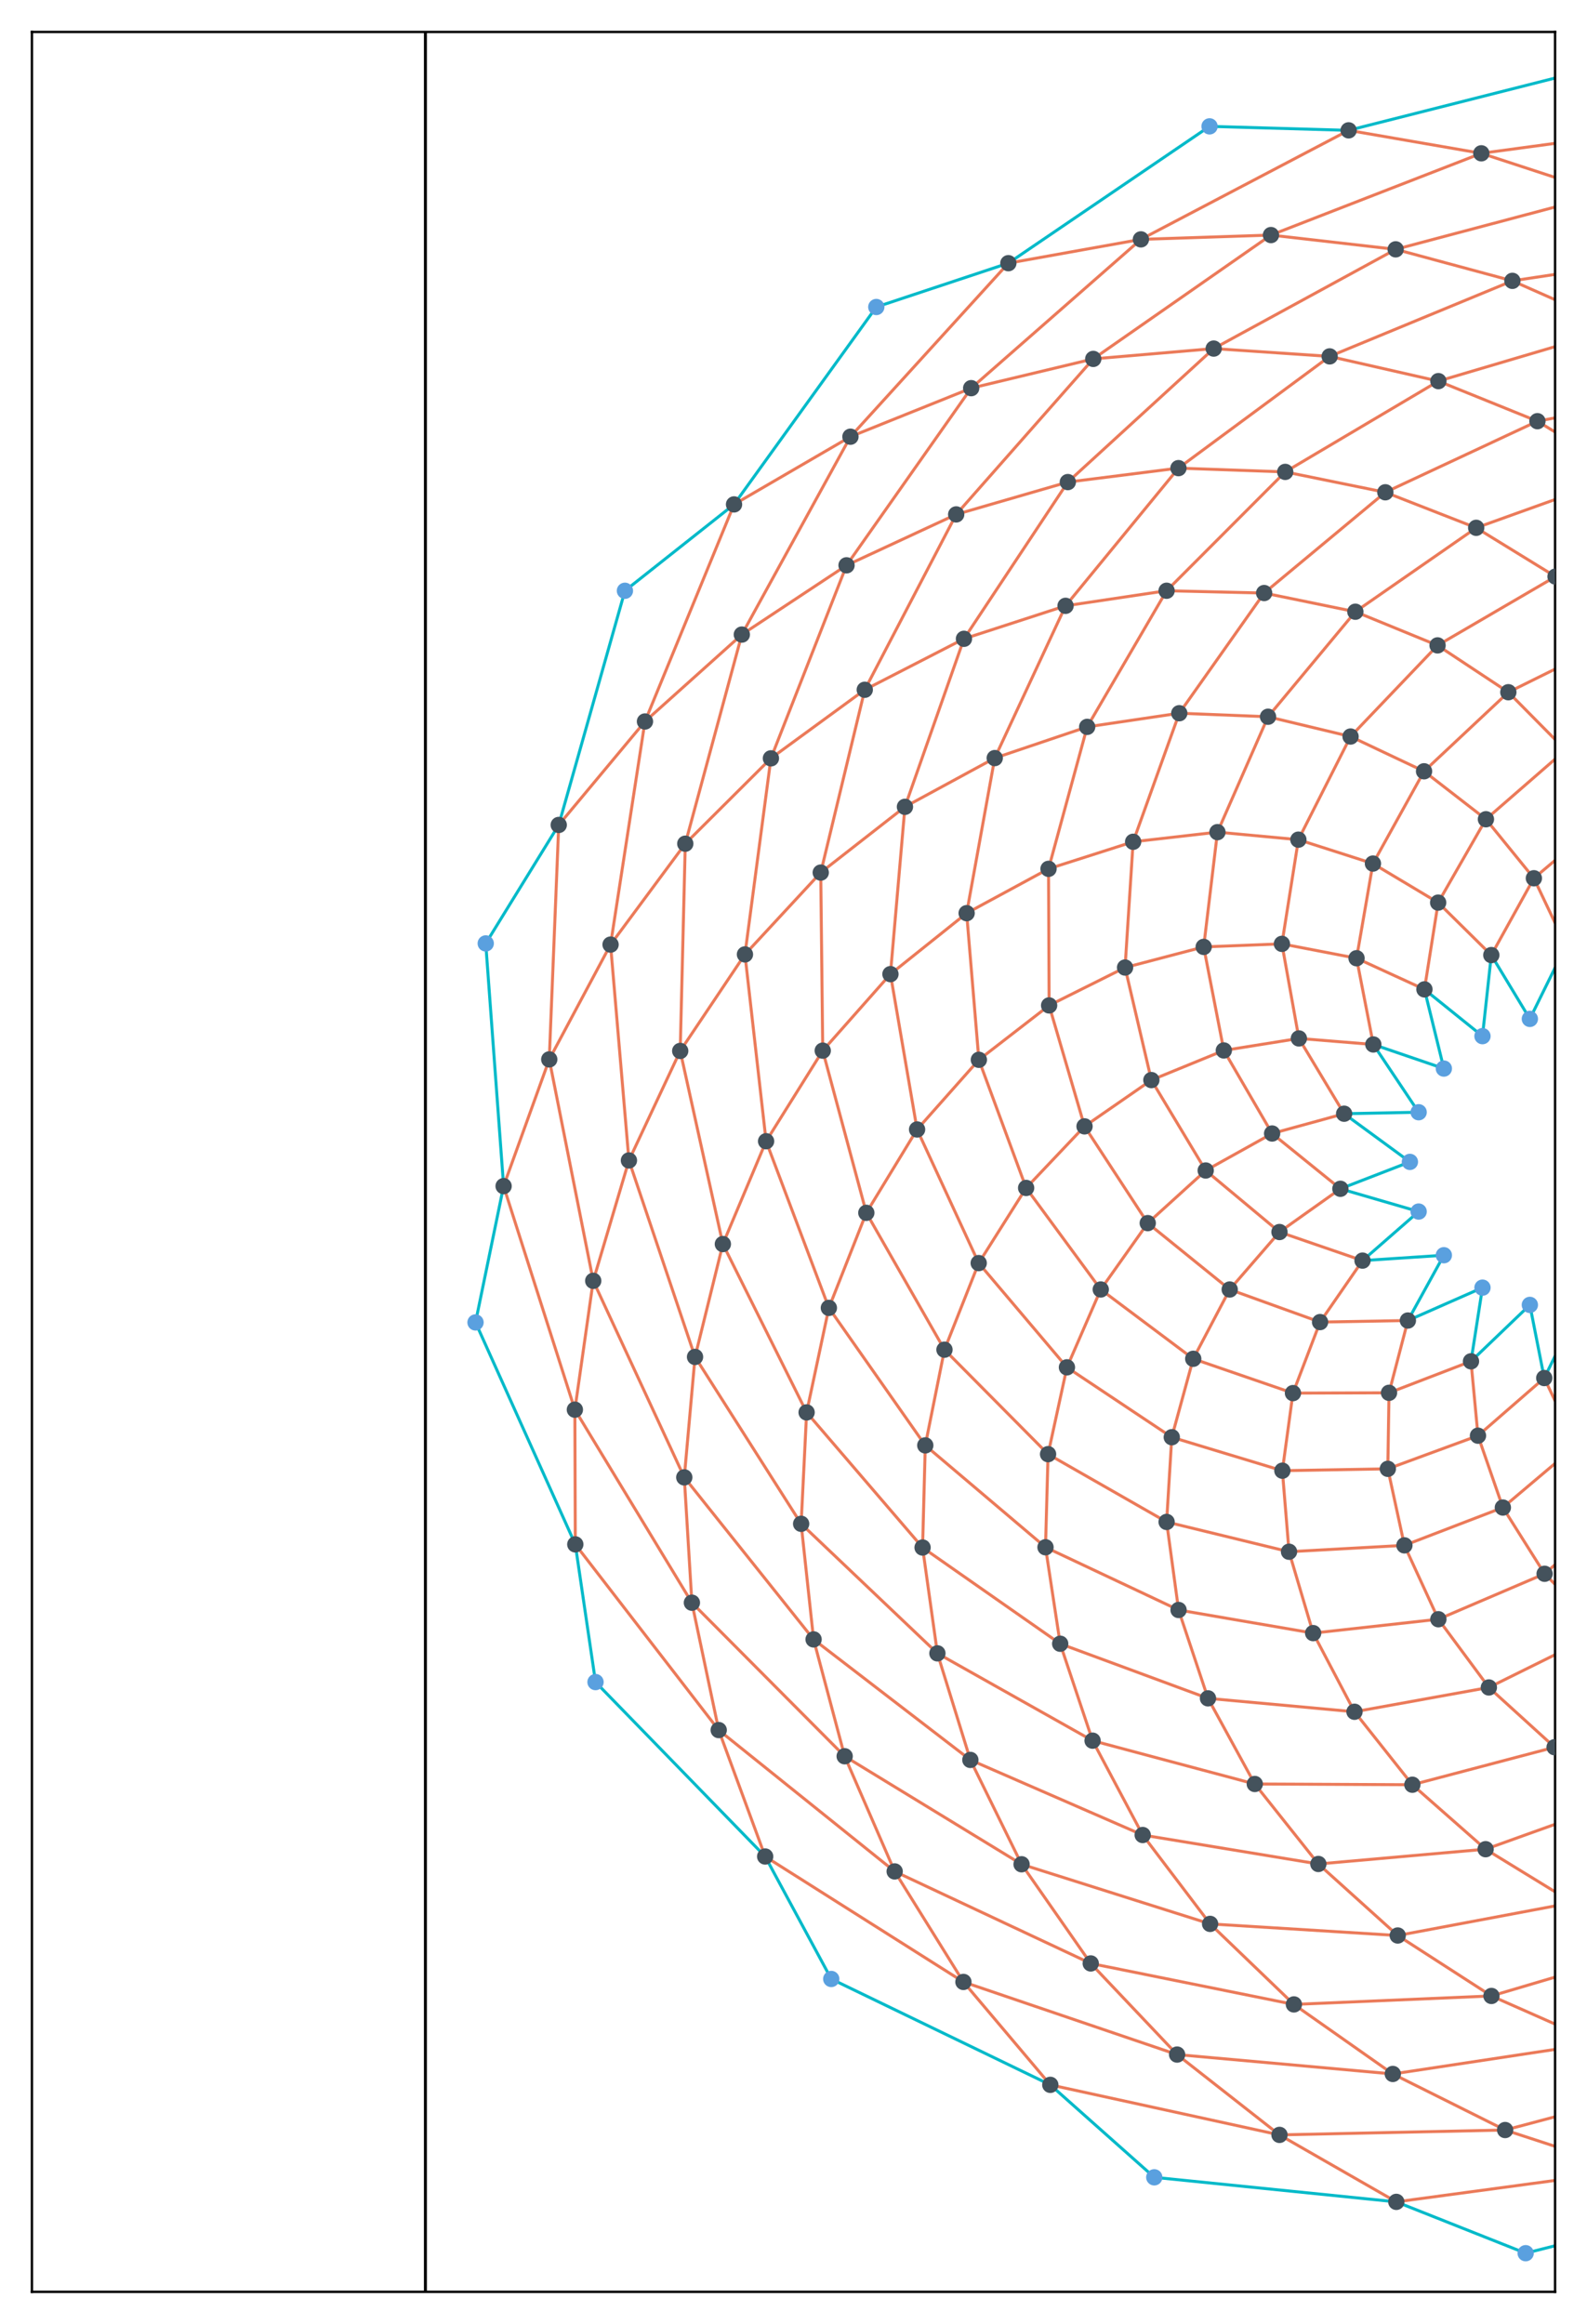 <?xml version="1.0" encoding="utf-8" standalone="no"?>
<!DOCTYPE svg PUBLIC "-//W3C//DTD SVG 1.1//EN"
  "http://www.w3.org/Graphics/SVG/1.1/DTD/svg11.dtd">
<!-- Created with matplotlib (https://matplotlib.org/) -->
<svg height="778.25pt" version="1.1" viewBox="0 0 531.636 778.25" width="531.636pt" xmlns="http://www.w3.org/2000/svg" xmlns:xlink="http://www.w3.org/1999/xlink">
 <defs>
  <style type="text/css">
*{stroke-linecap:butt;stroke-linejoin:round;}
  </style>
 </defs>
 <g id="figure_1">
  <g id="patch_1">
   <path d="M 0 778.25 
L 531.636 778.25 
L 531.636 0 
L 0 0 
z
" style="fill:none;"/>
  </g>
  <g id="axes_1">
   <g id="patch_2">
    <path d="M 10.7 767.55 
L 520.936 767.55 
L 520.936 10.7 
L 10.7 10.7 
z
" style="fill:none;"/>
   </g>
   <g id="matplotlib.axis_1"/>
   <g id="matplotlib.axis_2"/>
   <g id="line2d_1">
    <path clip-path="url(#p0343b5738f)" d="M 524.557 316.738 
L 532.636 309.712 
M 524.557 316.738 
L 513.839 294.13 
M 499.581 319.865 
L 513.839 294.13 
M 499.581 319.865 
L 481.776 302.286 
M 477.18 331.346 
L 481.776 302.286 
M 477.18 331.346 
L 454.437 320.917 
M 460.057 349.796 
L 454.437 320.917 
M 460.057 349.796 
L 435.119 347.774 
M 450.277 372.989 
L 435.119 347.774 
M 450.277 372.989 
L 426.152 379.619 
M 449.02 398.129 
L 426.152 379.619 
M 449.02 398.129 
L 428.617 412.611 
M 456.437 422.183 
L 428.617 412.611 
M 456.437 422.183 
L 442.217 442.769 
M 471.633 442.25 
L 442.217 442.769 
M 471.633 442.25 
L 465.311 466.458 
M 492.776 455.909 
L 465.311 466.458 
M 492.776 455.909 
L 495.115 480.819 
M 517.315 461.513 
L 495.115 480.819 
M 517.315 461.513 
L 528.034 484.12 
M 532.636 475.813 
L 528.034 484.12 
M 513.839 294.13 
L 532.636 278.257 
M 513.839 294.13 
L 497.778 274.37 
M 481.776 302.286 
L 497.778 274.37 
M 481.776 302.286 
L 459.926 289.211 
M 454.437 320.917 
L 459.926 289.211 
M 454.437 320.917 
L 429.433 316.104 
M 435.119 347.774 
L 429.433 316.104 
M 435.119 347.774 
L 409.976 351.803 
M 426.152 379.619 
L 409.976 351.803 
M 426.152 379.619 
L 403.903 392.004 
M 428.617 412.611 
L 403.903 392.004 
M 428.617 412.611 
L 411.946 431.858 
M 442.217 442.769 
L 411.946 431.858 
M 442.217 442.769 
L 433.135 466.558 
M 465.311 466.458 
L 433.135 466.558 
M 465.311 466.458 
L 464.913 491.918 
M 495.115 480.819 
L 464.913 491.918 
M 495.115 480.819 
L 503.449 504.88 
M 528.034 484.12 
L 503.449 504.88 
M 528.034 484.12 
L 532.636 489.783 
M 532.636 264.191 
L 524.438 251.187 
M 497.778 274.37 
L 524.438 251.187 
M 497.778 274.37 
L 477.049 258.308 
M 459.926 289.211 
L 477.049 258.308 
M 459.926 289.211 
L 434.954 281.208 
M 429.433 316.104 
L 434.954 281.208 
M 429.433 316.104 
L 403.229 317.123 
M 409.976 351.803 
L 403.229 317.123 
M 409.976 351.803 
L 385.702 361.724 
M 403.903 392.004 
L 385.702 361.724 
M 403.903 392.004 
L 384.486 409.629 
M 411.946 431.858 
L 384.486 409.629 
M 411.946 431.858 
L 399.727 455.062 
M 433.135 466.558 
L 399.727 455.062 
M 433.135 466.558 
L 429.589 492.541 
M 464.913 491.918 
L 429.589 492.541 
M 464.913 491.918 
L 470.468 517.547 
M 503.449 504.88 
L 470.468 517.547 
M 503.449 504.88 
L 517.434 527.063 
M 532.636 513.844 
L 517.434 527.063 
M 524.438 251.187 
L 532.636 247.68 
M 524.438 251.187 
L 505.285 231.829 
M 477.049 258.308 
L 505.285 231.829 
M 477.049 258.308 
L 452.431 246.668 
M 434.954 281.208 
L 452.431 246.668 
M 434.954 281.208 
L 407.839 278.689 
M 403.229 317.123 
L 407.839 278.689 
M 403.229 317.123 
L 376.888 324.031 
M 385.702 361.724 
L 376.888 324.031 
M 385.702 361.724 
L 363.312 377.224 
M 384.486 409.629 
L 363.312 377.224 
M 384.486 409.629 
L 368.747 431.853 
M 399.727 455.062 
L 368.747 431.853 
M 399.727 455.062 
L 392.539 481.328 
M 429.589 492.541 
L 392.539 481.328 
M 429.589 492.541 
L 431.817 519.682 
M 470.468 517.547 
L 431.817 519.682 
M 470.468 517.547 
L 481.845 542.288 
M 517.434 527.063 
L 481.845 542.288 
M 517.434 527.063 
L 532.636 542.428 
M 505.285 231.829 
L 532.636 218.297 
M 505.285 231.829 
L 481.577 216.144 
M 452.431 246.668 
L 481.577 216.144 
M 452.431 246.668 
L 424.787 240.038 
M 407.839 278.689 
L 424.787 240.038 
M 407.839 278.689 
L 379.595 281.914 
M 376.888 324.031 
L 379.595 281.914 
M 376.888 324.031 
L 351.45 336.721 
M 363.312 377.224 
L 351.45 336.721 
M 363.312 377.224 
L 343.748 397.849 
M 368.747 431.853 
L 343.748 397.849 
M 368.747 431.853 
L 357.418 457.925 
M 392.539 481.328 
L 357.418 457.925 
M 392.539 481.328 
L 390.81 509.702 
M 431.817 519.682 
L 390.81 509.702 
M 431.817 519.682 
L 439.897 546.936 
M 481.845 542.288 
L 439.897 546.936 
M 481.845 542.288 
L 498.759 565.136 
M 532.636 548.376 
L 498.759 565.136 
M 532.636 203.592 
L 521.09 193.099 
M 481.577 216.144 
L 521.09 193.099 
M 481.577 216.144 
L 454.036 204.868 
M 424.787 240.038 
L 454.036 204.868 
M 424.787 240.038 
L 395.051 238.861 
M 379.595 281.914 
L 395.051 238.861 
M 379.595 281.914 
L 351.249 290.979 
M 351.45 336.721 
L 351.249 290.979 
M 351.45 336.721 
L 327.915 354.934 
M 343.748 397.849 
L 327.915 354.934 
M 343.748 397.849 
L 327.861 423.014 
M 357.418 457.925 
L 327.861 423.014 
M 357.418 457.925 
L 351.096 487.005 
M 390.81 509.702 
L 351.096 487.005 
M 390.81 509.702 
L 394.815 539.191 
M 439.897 546.936 
L 394.815 539.191 
M 439.897 546.936 
L 453.747 573.277 
M 498.759 565.136 
L 453.747 573.277 
M 498.759 565.136 
L 520.783 585.152 
M 532.636 578.238 
L 520.783 585.152 
M 521.09 193.099 
L 532.636 190.055 
M 521.09 193.099 
L 494.518 176.768 
M 454.036 204.868 
L 494.518 176.768 
M 454.036 204.868 
L 423.48 198.61 
M 395.051 238.861 
L 423.48 198.61 
M 395.051 238.861 
L 364.198 243.432 
M 351.249 290.979 
L 364.198 243.432 
M 351.249 290.979 
L 323.82 305.826 
M 327.915 354.934 
L 323.82 305.826 
M 327.915 354.934 
L 307.217 378.267 
M 327.861 423.014 
L 307.217 378.267 
M 327.861 423.014 
L 316.393 452.018 
M 351.096 487.005 
L 316.393 452.018 
M 351.096 487.005 
L 350.239 518.183 
M 394.815 539.191 
L 350.239 518.183 
M 394.815 539.191 
L 404.673 568.782 
M 453.747 573.277 
L 404.673 568.782 
M 453.747 573.277 
L 473.131 597.712 
M 520.783 585.152 
L 473.131 597.712 
M 520.783 585.152 
L 532.636 592.437 
M 494.518 176.768 
L 532.636 163.096 
M 494.518 176.768 
L 464.075 164.871 
M 423.48 198.61 
L 464.075 164.871 
M 423.48 198.61 
L 390.804 197.843 
M 364.198 243.432 
L 390.804 197.843 
M 364.198 243.432 
L 333.23 253.886 
M 323.82 305.826 
L 333.23 253.886 
M 323.82 305.826 
L 298.295 326.242 
M 307.217 378.267 
L 298.295 326.242 
M 307.217 378.267 
L 290.215 406.182 
M 316.393 452.018 
L 290.215 406.182 
M 316.393 452.018 
L 309.963 484.064 
M 350.239 518.183 
L 309.963 484.064 
M 350.239 518.183 
L 355.157 550.496 
M 404.673 568.782 
L 355.157 550.496 
M 404.673 568.782 
L 420.347 597.464 
M 473.131 597.712 
L 420.347 597.464 
M 473.131 597.712 
L 497.669 619.303 
M 532.636 606.762 
L 497.669 619.303 
M 532.636 151.855 
L 515.028 141.059 
M 464.075 164.871 
L 515.028 141.059 
M 464.075 164.871 
L 430.54 158.04 
M 390.804 197.843 
L 430.54 158.04 
M 390.804 197.843 
L 356.956 202.893 
M 333.23 253.886 
L 356.956 202.893 
M 333.23 253.886 
L 303.15 270.209 
M 298.295 326.242 
L 303.15 270.209 
M 298.295 326.242 
L 275.613 351.868 
M 290.215 406.182 
L 275.613 351.868 
M 290.215 406.182 
L 277.665 438.02 
M 309.963 484.064 
L 277.665 438.02 
M 309.963 484.064 
L 309.059 518.275 
M 355.157 550.496 
L 309.059 518.275 
M 355.157 550.496 
L 366.008 582.953 
M 420.347 597.464 
L 366.008 582.953 
M 420.347 597.464 
L 441.645 624.252 
M 497.669 619.303 
L 441.645 624.252 
M 497.669 619.303 
L 526.845 637.191 
M 532.636 634.485 
L 526.845 637.191 
M 515.028 141.059 
L 532.636 137.75 
M 515.028 141.059 
L 481.853 127.642 
M 430.54 158.04 
L 481.853 127.642 
M 430.54 158.04 
L 394.778 156.779 
M 356.956 202.893 
L 394.778 156.779 
M 356.956 202.893 
L 322.919 213.94 
M 303.15 270.209 
L 322.919 213.94 
M 303.15 270.209 
L 274.944 292.231 
M 275.613 351.868 
L 274.944 292.231 
M 275.613 351.868 
L 256.639 382.208 
M 277.665 438.02 
L 256.639 382.208 
M 277.665 438.02 
L 270.212 473.02 
M 309.059 518.275 
L 270.212 473.02 
M 309.059 518.275 
L 314.027 553.713 
M 366.008 582.953 
L 314.027 553.713 
M 366.008 582.953 
L 382.797 614.555 
M 441.645 624.252 
L 382.797 614.555 
M 441.645 624.252 
L 468.23 648.206 
M 526.845 637.191 
L 468.23 648.206 
M 526.845 637.191 
L 532.636 639.534 
M 481.853 127.642 
L 532.636 112.639 
M 481.853 127.642 
L 445.426 119.357 
M 394.778 156.779 
L 445.426 119.357 
M 394.778 156.779 
L 357.714 161.452 
M 322.919 213.94 
L 357.714 161.452 
M 322.919 213.94 
L 289.689 231.008 
M 274.944 292.231 
L 289.689 231.008 
M 274.944 292.231 
L 249.555 319.635 
M 256.639 382.208 
L 249.555 319.635 
M 256.639 382.208 
L 242.154 416.643 
M 270.212 473.02 
L 242.154 416.643 
M 270.212 473.02 
L 268.379 510.333 
M 314.027 553.713 
L 268.379 510.333 
M 314.027 553.713 
L 325.065 589.403 
M 382.797 614.555 
L 325.065 589.403 
M 382.797 614.555 
L 405.377 644.317 
M 468.23 648.206 
L 405.377 644.317 
M 468.23 648.206 
L 499.626 668.45 
M 532.636 658.698 
L 499.626 668.45 
M 532.636 105.551 
L 506.641 94.057 
M 445.426 119.357 
L 506.641 94.057 
M 445.426 119.357 
L 406.583 116.741 
M 357.714 161.452 
L 406.583 116.741 
M 357.714 161.452 
L 320.319 172.279 
M 289.689 231.008 
L 320.319 172.279 
M 289.689 231.008 
L 258.252 253.971 
M 249.555 319.635 
L 258.252 253.971 
M 249.555 319.635 
L 227.868 351.966 
M 242.154 416.643 
L 227.868 351.966 
M 242.154 416.643 
L 232.833 454.442 
M 268.379 510.333 
L 232.833 454.442 
M 268.379 510.333 
L 272.547 549.04 
M 325.065 589.403 
L 272.547 549.04 
M 325.065 589.403 
L 342.221 624.35 
M 405.377 644.317 
L 342.221 624.35 
M 405.377 644.317 
L 433.45 671.288 
M 499.626 668.45 
L 433.45 671.288 
M 499.626 668.45 
L 532.636 683.046 
M 506.641 94.057 
L 467.541 83.506 
M 506.641 94.057 
L 532.636 90.126 
M 406.583 116.741 
L 467.541 83.506 
M 406.583 116.741 
L 366.234 120.2 
M 320.319 172.279 
L 366.234 120.2 
M 320.319 172.279 
L 283.585 189.329 
M 258.252 253.971 
L 283.585 189.329 
M 258.252 253.971 
L 229.565 282.557 
M 227.868 351.966 
L 229.565 282.557 
M 227.868 351.966 
L 210.689 388.639 
M 232.833 454.442 
L 210.689 388.639 
M 232.833 454.442 
L 229.232 494.779 
M 272.547 549.04 
L 229.232 494.779 
M 272.547 549.04 
L 282.96 588.176 
M 342.221 624.35 
L 282.96 588.176 
M 342.221 624.35 
L 365.391 657.564 
M 433.45 671.288 
L 365.391 657.564 
M 433.45 671.288 
L 466.583 694.575 
M 532.636 684.586 
L 466.583 694.575 
M 467.541 83.506 
L 425.761 78.726 
M 467.541 83.506 
L 532.636 66.228 
M 366.234 120.2 
L 425.761 78.726 
M 366.234 120.2 
L 325.339 129.997 
M 283.585 189.329 
L 325.339 129.997 
M 283.585 189.329 
L 248.508 212.523 
M 229.565 282.557 
L 248.508 212.523 
M 229.565 282.557 
L 204.536 316.349 
M 210.689 388.639 
L 204.536 316.349 
M 210.689 388.639 
L 198.726 428.954 
M 229.232 494.779 
L 198.726 428.954 
M 229.232 494.779 
L 231.78 536.754 
M 282.96 588.176 
L 231.78 536.754 
M 282.96 588.176 
L 299.71 626.748 
M 365.391 657.564 
L 299.71 626.748 
M 365.391 657.564 
L 394.324 688.082 
M 466.583 694.575 
L 394.324 688.082 
M 466.583 694.575 
L 504.209 713.356 
M 532.636 705.811 
L 504.209 713.356 
M 425.761 78.726 
L 382.194 80.167 
M 425.761 78.726 
L 496.232 51.347 
M 325.339 129.997 
L 382.194 80.167 
M 325.339 129.997 
L 284.892 146.252 
M 248.508 212.523 
L 284.892 146.252 
M 248.508 212.523 
L 216.059 241.631 
M 204.536 316.349 
L 216.059 241.631 
M 204.536 316.349 
L 183.999 354.8 
M 198.726 428.954 
L 183.999 354.8 
M 198.726 428.954 
L 192.579 472.109 
M 231.78 536.754 
L 192.579 472.109 
M 231.78 536.754 
L 240.764 579.409 
M 299.71 626.748 
L 240.764 579.409 
M 299.71 626.748 
L 322.741 663.758 
M 394.324 688.082 
L 322.741 663.758 
M 394.324 688.082 
L 428.624 714.983 
M 504.209 713.356 
L 428.624 714.983 
M 504.209 713.356 
L 532.636 722.652 
M 532.636 63.25 
L 496.232 51.347 
M 382.194 80.167 
L 337.795 88.141 
M 382.194 80.167 
L 451.782 43.654 
M 284.892 146.252 
L 337.795 88.141 
M 284.892 146.252 
L 245.897 168.931 
M 216.059 241.631 
L 245.897 168.931 
M 216.059 241.631 
L 187.173 276.279 
M 183.999 354.8 
L 187.173 276.279 
M 183.999 354.8 
L 168.705 397.238 
M 192.579 472.109 
L 168.705 397.238 
M 192.579 472.109 
L 192.722 517.219 
M 240.764 579.409 
L 192.722 517.219 
M 240.764 579.409 
L 256.327 621.75 
M 322.741 663.758 
L 256.327 621.75 
M 322.741 663.758 
L 351.847 698.223 
M 428.624 714.983 
L 351.847 698.223 
M 428.624 714.983 
L 467.762 737.414 
M 532.636 728.659 
L 467.762 737.414 
M 496.232 51.347 
L 532.636 46.434 
M 496.232 51.347 
L 451.782 43.654 
L 451.782 43.654 
" style="fill:none;stroke:#eb7a59;stroke-linecap:square;"/>
   </g>
   <g id="line2d_2">
    <path clip-path="url(#p0343b5738f)" d="M 529.381 341.233 
L 532.636 338.114 
M 529.381 341.233 
L 524.557 316.738 
M 512.492 341.233 
L 524.557 316.738 
M 512.492 341.233 
L 499.581 319.865 
M 496.621 347.01 
L 499.581 319.865 
M 496.621 347.01 
L 477.18 331.346 
M 483.683 357.866 
L 477.18 331.346 
M 483.683 357.866 
L 460.057 349.796 
M 475.238 372.493 
L 460.057 349.796 
M 475.238 372.493 
L 450.277 372.989 
M 472.306 389.125 
L 450.277 372.989 
M 472.306 389.125 
L 449.02 398.129 
M 475.238 405.758 
L 449.02 398.129 
M 475.238 405.758 
L 456.437 422.183 
M 483.683 420.384 
L 456.437 422.183 
M 483.683 420.384 
L 471.633 442.25 
M 496.621 431.241 
L 471.633 442.25 
M 496.621 431.241 
L 492.776 455.909 
M 512.492 437.017 
L 492.776 455.909 
M 512.492 437.017 
L 517.315 461.513 
M 529.381 437.017 
L 517.315 461.513 
M 529.381 437.017 
L 532.636 442.405 
" style="fill:none;stroke:#00bac9;stroke-linecap:square;"/>
   </g>
   <g id="line2d_3">
    <path clip-path="url(#p0343b5738f)" d="M 337.795 88.141 
L 293.557 102.819 
M 337.795 88.141 
L 405.192 42.317 
M 245.897 168.931 
L 293.557 102.819 
M 245.897 168.931 
L 209.347 197.854 
M 187.173 276.279 
L 209.347 197.854 
M 187.173 276.279 
L 162.72 315.958 
M 168.705 397.238 
L 162.72 315.958 
M 168.705 397.238 
L 159.298 442.888 
M 192.722 517.219 
L 159.298 442.888 
M 192.722 517.219 
L 199.496 563.333 
M 256.327 621.75 
L 199.496 563.333 
M 256.327 621.75 
L 278.464 662.766 
M 351.847 698.223 
L 278.464 662.766 
M 351.847 698.223 
L 386.677 729.194 
M 467.762 737.414 
L 386.677 729.194 
M 467.762 737.414 
L 511.085 754.605 
M 532.636 749.147 
L 511.085 754.605 
M 532.636 24.379 
L 530.788 23.645 
M 451.782 43.654 
L 530.788 23.645 
M 451.782 43.654 
L 405.192 42.317 
" style="fill:none;stroke:#00bac9;stroke-linecap:square;"/>
   </g>
   <g id="line2d_4">
    <path clip-path="url(#p0343b5738f)" d="M 142.511 767.55 
L 142.511 10.7 
" style="fill:none;stroke:#000000;stroke-linecap:square;"/>
   </g>
   <g id="patch_3">
    <path d="M 10.7 767.55 
L 10.7 10.7 
" style="fill:none;stroke:#000000;stroke-linecap:square;stroke-linejoin:miter;stroke-width:0.8;"/>
   </g>
   <g id="patch_4">
    <path d="M 520.936 767.55 
L 520.936 10.7 
" style="fill:none;stroke:#000000;stroke-linecap:square;stroke-linejoin:miter;stroke-width:0.8;"/>
   </g>
   <g id="patch_5">
    <path d="M 10.7 767.55 
L 520.936 767.55 
" style="fill:none;stroke:#000000;stroke-linecap:square;stroke-linejoin:miter;stroke-width:0.8;"/>
   </g>
   <g id="patch_6">
    <path d="M 10.7 10.7 
L 520.936 10.7 
" style="fill:none;stroke:#000000;stroke-linecap:square;stroke-linejoin:miter;stroke-width:0.8;"/>
   </g>
   <g id="PathCollection_1">
    <defs>
     <path d="M 0 2.236 
C 0.593 2.236 1.162 2 1.581 1.581 
C 2 1.162 2.236 0.593 2.236 0 
C 2.236 -0.593 2 -1.162 1.581 -1.581 
C 1.162 -2 0.593 -2.236 0 -2.236 
C -0.593 -2.236 -1.162 -2 -1.581 -1.581 
C -2 -1.162 -2.236 -0.593 -2.236 0 
C -2.236 0.593 -2 1.162 -1.581 1.581 
C -1.162 2 -0.593 2.236 0 2.236 
z
" id="m348a28b5e0" style="stroke:#44525c;"/>
    </defs>
    <g clip-path="url(#p0343b5738f)">
     <use style="fill:#44525c;stroke:#44525c;" x="592.853" xlink:href="#m348a28b5e0" y="380.121"/>
     <use style="fill:#44525c;stroke:#44525c;" x="585.436" xlink:href="#m348a28b5e0" y="356.067"/>
     <use style="fill:#44525c;stroke:#44525c;" x="570.24" xlink:href="#m348a28b5e0" y="336.001"/>
     <use style="fill:#44525c;stroke:#44525c;" x="549.097" xlink:href="#m348a28b5e0" y="322.342"/>
     <use style="fill:#44525c;stroke:#44525c;" x="524.557" xlink:href="#m348a28b5e0" y="316.738"/>
     <use style="fill:#44525c;stroke:#44525c;" x="499.581" xlink:href="#m348a28b5e0" y="319.865"/>
     <use style="fill:#44525c;stroke:#44525c;" x="477.18" xlink:href="#m348a28b5e0" y="331.346"/>
     <use style="fill:#44525c;stroke:#44525c;" x="460.057" xlink:href="#m348a28b5e0" y="349.796"/>
     <use style="fill:#44525c;stroke:#44525c;" x="450.277" xlink:href="#m348a28b5e0" y="372.989"/>
     <use style="fill:#44525c;stroke:#44525c;" x="449.02" xlink:href="#m348a28b5e0" y="398.129"/>
     <use style="fill:#44525c;stroke:#44525c;" x="456.437" xlink:href="#m348a28b5e0" y="422.183"/>
     <use style="fill:#44525c;stroke:#44525c;" x="471.633" xlink:href="#m348a28b5e0" y="442.25"/>
     <use style="fill:#44525c;stroke:#44525c;" x="492.776" xlink:href="#m348a28b5e0" y="455.909"/>
     <use style="fill:#44525c;stroke:#44525c;" x="517.315" xlink:href="#m348a28b5e0" y="461.513"/>
     <use style="fill:#44525c;stroke:#44525c;" x="542.292" xlink:href="#m348a28b5e0" y="458.385"/>
     <use style="fill:#44525c;stroke:#44525c;" x="564.692" xlink:href="#m348a28b5e0" y="446.905"/>
     <use style="fill:#44525c;stroke:#44525c;" x="581.815" xlink:href="#m348a28b5e0" y="428.455"/>
     <use style="fill:#44525c;stroke:#44525c;" x="591.595" xlink:href="#m348a28b5e0" y="405.261"/>
     <use style="fill:#44525c;stroke:#44525c;" x="613.256" xlink:href="#m348a28b5e0" y="365.64"/>
     <use style="fill:#44525c;stroke:#44525c;" x="599.656" xlink:href="#m348a28b5e0" y="335.481"/>
     <use style="fill:#44525c;stroke:#44525c;" x="576.561" xlink:href="#m348a28b5e0" y="311.792"/>
     <use style="fill:#44525c;stroke:#44525c;" x="546.757" xlink:href="#m348a28b5e0" y="297.431"/>
     <use style="fill:#44525c;stroke:#44525c;" x="513.839" xlink:href="#m348a28b5e0" y="294.13"/>
     <use style="fill:#44525c;stroke:#44525c;" x="481.776" xlink:href="#m348a28b5e0" y="302.286"/>
     <use style="fill:#44525c;stroke:#44525c;" x="454.437" xlink:href="#m348a28b5e0" y="320.917"/>
     <use style="fill:#44525c;stroke:#44525c;" x="435.119" xlink:href="#m348a28b5e0" y="347.774"/>
     <use style="fill:#44525c;stroke:#44525c;" x="426.152" xlink:href="#m348a28b5e0" y="379.619"/>
     <use style="fill:#44525c;stroke:#44525c;" x="428.617" xlink:href="#m348a28b5e0" y="412.611"/>
     <use style="fill:#44525c;stroke:#44525c;" x="442.217" xlink:href="#m348a28b5e0" y="442.769"/>
     <use style="fill:#44525c;stroke:#44525c;" x="465.311" xlink:href="#m348a28b5e0" y="466.458"/>
     <use style="fill:#44525c;stroke:#44525c;" x="495.115" xlink:href="#m348a28b5e0" y="480.819"/>
     <use style="fill:#44525c;stroke:#44525c;" x="528.034" xlink:href="#m348a28b5e0" y="484.12"/>
     <use style="fill:#44525c;stroke:#44525c;" x="560.096" xlink:href="#m348a28b5e0" y="475.964"/>
     <use style="fill:#44525c;stroke:#44525c;" x="587.435" xlink:href="#m348a28b5e0" y="457.334"/>
     <use style="fill:#44525c;stroke:#44525c;" x="606.753" xlink:href="#m348a28b5e0" y="430.476"/>
     <use style="fill:#44525c;stroke:#44525c;" x="615.721" xlink:href="#m348a28b5e0" y="398.631"/>
     <use style="fill:#44525c;stroke:#44525c;" x="629.926" xlink:href="#m348a28b5e0" y="346.392"/>
     <use style="fill:#44525c;stroke:#44525c;" x="608.738" xlink:href="#m348a28b5e0" y="311.692"/>
     <use style="fill:#44525c;stroke:#44525c;" x="576.959" xlink:href="#m348a28b5e0" y="286.332"/>
     <use style="fill:#44525c;stroke:#44525c;" x="538.423" xlink:href="#m348a28b5e0" y="273.37"/>
     <use style="fill:#44525c;stroke:#44525c;" x="497.778" xlink:href="#m348a28b5e0" y="274.37"/>
     <use style="fill:#44525c;stroke:#44525c;" x="459.926" xlink:href="#m348a28b5e0" y="289.211"/>
     <use style="fill:#44525c;stroke:#44525c;" x="429.433" xlink:href="#m348a28b5e0" y="316.104"/>
     <use style="fill:#44525c;stroke:#44525c;" x="409.976" xlink:href="#m348a28b5e0" y="351.803"/>
     <use style="fill:#44525c;stroke:#44525c;" x="403.903" xlink:href="#m348a28b5e0" y="392.004"/>
     <use style="fill:#44525c;stroke:#44525c;" x="411.946" xlink:href="#m348a28b5e0" y="431.858"/>
     <use style="fill:#44525c;stroke:#44525c;" x="433.135" xlink:href="#m348a28b5e0" y="466.558"/>
     <use style="fill:#44525c;stroke:#44525c;" x="464.913" xlink:href="#m348a28b5e0" y="491.918"/>
     <use style="fill:#44525c;stroke:#44525c;" x="503.449" xlink:href="#m348a28b5e0" y="504.88"/>
     <use style="fill:#44525c;stroke:#44525c;" x="544.094" xlink:href="#m348a28b5e0" y="503.88"/>
     <use style="fill:#44525c;stroke:#44525c;" x="581.946" xlink:href="#m348a28b5e0" y="489.039"/>
     <use style="fill:#44525c;stroke:#44525c;" x="612.439" xlink:href="#m348a28b5e0" y="462.147"/>
     <use style="fill:#44525c;stroke:#44525c;" x="631.896" xlink:href="#m348a28b5e0" y="426.447"/>
     <use style="fill:#44525c;stroke:#44525c;" x="637.969" xlink:href="#m348a28b5e0" y="386.246"/>
     <use style="fill:#44525c;stroke:#44525c;" x="642.145" xlink:href="#m348a28b5e0" y="323.189"/>
     <use style="fill:#44525c;stroke:#44525c;" x="612.284" xlink:href="#m348a28b5e0" y="285.709"/>
     <use style="fill:#44525c;stroke:#44525c;" x="571.404" xlink:href="#m348a28b5e0" y="260.703"/>
     <use style="fill:#44525c;stroke:#44525c;" x="524.438" xlink:href="#m348a28b5e0" y="251.187"/>
     <use style="fill:#44525c;stroke:#44525c;" x="477.049" xlink:href="#m348a28b5e0" y="258.308"/>
     <use style="fill:#44525c;stroke:#44525c;" x="434.954" xlink:href="#m348a28b5e0" y="281.208"/>
     <use style="fill:#44525c;stroke:#44525c;" x="403.229" xlink:href="#m348a28b5e0" y="317.123"/>
     <use style="fill:#44525c;stroke:#44525c;" x="385.702" xlink:href="#m348a28b5e0" y="361.724"/>
     <use style="fill:#44525c;stroke:#44525c;" x="384.486" xlink:href="#m348a28b5e0" y="409.629"/>
     <use style="fill:#44525c;stroke:#44525c;" x="399.727" xlink:href="#m348a28b5e0" y="455.062"/>
     <use style="fill:#44525c;stroke:#44525c;" x="429.589" xlink:href="#m348a28b5e0" y="492.541"/>
     <use style="fill:#44525c;stroke:#44525c;" x="470.468" xlink:href="#m348a28b5e0" y="517.547"/>
     <use style="fill:#44525c;stroke:#44525c;" x="517.434" xlink:href="#m348a28b5e0" y="527.063"/>
     <use style="fill:#44525c;stroke:#44525c;" x="564.823" xlink:href="#m348a28b5e0" y="519.942"/>
     <use style="fill:#44525c;stroke:#44525c;" x="606.919" xlink:href="#m348a28b5e0" y="497.043"/>
     <use style="fill:#44525c;stroke:#44525c;" x="638.643" xlink:href="#m348a28b5e0" y="461.127"/>
     <use style="fill:#44525c;stroke:#44525c;" x="656.171" xlink:href="#m348a28b5e0" y="416.526"/>
     <use style="fill:#44525c;stroke:#44525c;" x="657.387" xlink:href="#m348a28b5e0" y="368.621"/>
     <use style="fill:#44525c;stroke:#44525c;" x="649.334" xlink:href="#m348a28b5e0" y="296.923"/>
     <use style="fill:#44525c;stroke:#44525c;" x="610.055" xlink:href="#m348a28b5e0" y="258.569"/>
     <use style="fill:#44525c;stroke:#44525c;" x="560.028" xlink:href="#m348a28b5e0" y="235.962"/>
     <use style="fill:#44525c;stroke:#44525c;" x="505.285" xlink:href="#m348a28b5e0" y="231.829"/>
     <use style="fill:#44525c;stroke:#44525c;" x="452.431" xlink:href="#m348a28b5e0" y="246.668"/>
     <use style="fill:#44525c;stroke:#44525c;" x="407.839" xlink:href="#m348a28b5e0" y="278.689"/>
     <use style="fill:#44525c;stroke:#44525c;" x="376.888" xlink:href="#m348a28b5e0" y="324.031"/>
     <use style="fill:#44525c;stroke:#44525c;" x="363.312" xlink:href="#m348a28b5e0" y="377.224"/>
     <use style="fill:#44525c;stroke:#44525c;" x="368.747" xlink:href="#m348a28b5e0" y="431.853"/>
     <use style="fill:#44525c;stroke:#44525c;" x="392.539" xlink:href="#m348a28b5e0" y="481.328"/>
     <use style="fill:#44525c;stroke:#44525c;" x="431.817" xlink:href="#m348a28b5e0" y="519.682"/>
     <use style="fill:#44525c;stroke:#44525c;" x="481.845" xlink:href="#m348a28b5e0" y="542.288"/>
     <use style="fill:#44525c;stroke:#44525c;" x="536.587" xlink:href="#m348a28b5e0" y="546.422"/>
     <use style="fill:#44525c;stroke:#44525c;" x="589.442" xlink:href="#m348a28b5e0" y="531.583"/>
     <use style="fill:#44525c;stroke:#44525c;" x="634.034" xlink:href="#m348a28b5e0" y="499.561"/>
     <use style="fill:#44525c;stroke:#44525c;" x="664.984" xlink:href="#m348a28b5e0" y="454.219"/>
     <use style="fill:#44525c;stroke:#44525c;" x="678.561" xlink:href="#m348a28b5e0" y="401.026"/>
     <use style="fill:#44525c;stroke:#44525c;" x="673.125" xlink:href="#m348a28b5e0" y="346.398"/>
     <use style="fill:#44525c;stroke:#44525c;" x="651.063" xlink:href="#m348a28b5e0" y="268.548"/>
     <use style="fill:#44525c;stroke:#44525c;" x="601.975" xlink:href="#m348a28b5e0" y="231.314"/>
     <use style="fill:#44525c;stroke:#44525c;" x="543.113" xlink:href="#m348a28b5e0" y="213.114"/>
     <use style="fill:#44525c;stroke:#44525c;" x="481.577" xlink:href="#m348a28b5e0" y="216.144"/>
     <use style="fill:#44525c;stroke:#44525c;" x="424.787" xlink:href="#m348a28b5e0" y="240.038"/>
     <use style="fill:#44525c;stroke:#44525c;" x="379.595" xlink:href="#m348a28b5e0" y="281.914"/>
     <use style="fill:#44525c;stroke:#44525c;" x="351.45" xlink:href="#m348a28b5e0" y="336.721"/>
     <use style="fill:#44525c;stroke:#44525c;" x="343.748" xlink:href="#m348a28b5e0" y="397.849"/>
     <use style="fill:#44525c;stroke:#44525c;" x="357.418" xlink:href="#m348a28b5e0" y="457.925"/>
     <use style="fill:#44525c;stroke:#44525c;" x="390.81" xlink:href="#m348a28b5e0" y="509.702"/>
     <use style="fill:#44525c;stroke:#44525c;" x="439.897" xlink:href="#m348a28b5e0" y="546.936"/>
     <use style="fill:#44525c;stroke:#44525c;" x="498.759" xlink:href="#m348a28b5e0" y="565.136"/>
     <use style="fill:#44525c;stroke:#44525c;" x="560.296" xlink:href="#m348a28b5e0" y="562.106"/>
     <use style="fill:#44525c;stroke:#44525c;" x="617.085" xlink:href="#m348a28b5e0" y="538.213"/>
     <use style="fill:#44525c;stroke:#44525c;" x="662.278" xlink:href="#m348a28b5e0" y="496.337"/>
     <use style="fill:#44525c;stroke:#44525c;" x="690.422" xlink:href="#m348a28b5e0" y="441.529"/>
     <use style="fill:#44525c;stroke:#44525c;" x="698.124" xlink:href="#m348a28b5e0" y="380.401"/>
     <use style="fill:#44525c;stroke:#44525c;" x="684.455" xlink:href="#m348a28b5e0" y="320.326"/>
     <use style="fill:#44525c;stroke:#44525c;" x="647.057" xlink:href="#m348a28b5e0" y="239.059"/>
     <use style="fill:#44525c;stroke:#44525c;" x="588.126" xlink:href="#m348a28b5e0" y="204.973"/>
     <use style="fill:#44525c;stroke:#44525c;" x="521.09" xlink:href="#m348a28b5e0" y="193.099"/>
     <use style="fill:#44525c;stroke:#44525c;" x="454.036" xlink:href="#m348a28b5e0" y="204.868"/>
     <use style="fill:#44525c;stroke:#44525c;" x="395.051" xlink:href="#m348a28b5e0" y="238.861"/>
     <use style="fill:#44525c;stroke:#44525c;" x="351.249" xlink:href="#m348a28b5e0" y="290.979"/>
     <use style="fill:#44525c;stroke:#44525c;" x="327.915" xlink:href="#m348a28b5e0" y="354.934"/>
     <use style="fill:#44525c;stroke:#44525c;" x="327.861" xlink:href="#m348a28b5e0" y="423.014"/>
     <use style="fill:#44525c;stroke:#44525c;" x="351.096" xlink:href="#m348a28b5e0" y="487.005"/>
     <use style="fill:#44525c;stroke:#44525c;" x="394.815" xlink:href="#m348a28b5e0" y="539.191"/>
     <use style="fill:#44525c;stroke:#44525c;" x="453.747" xlink:href="#m348a28b5e0" y="573.277"/>
     <use style="fill:#44525c;stroke:#44525c;" x="520.783" xlink:href="#m348a28b5e0" y="585.152"/>
     <use style="fill:#44525c;stroke:#44525c;" x="587.837" xlink:href="#m348a28b5e0" y="573.382"/>
     <use style="fill:#44525c;stroke:#44525c;" x="646.822" xlink:href="#m348a28b5e0" y="539.389"/>
     <use style="fill:#44525c;stroke:#44525c;" x="690.623" xlink:href="#m348a28b5e0" y="487.271"/>
     <use style="fill:#44525c;stroke:#44525c;" x="713.958" xlink:href="#m348a28b5e0" y="423.316"/>
     <use style="fill:#44525c;stroke:#44525c;" x="714.011" xlink:href="#m348a28b5e0" y="355.237"/>
     <use style="fill:#44525c;stroke:#44525c;" x="690.777" xlink:href="#m348a28b5e0" y="291.245"/>
     <use style="fill:#44525c;stroke:#44525c;" x="637.199" xlink:href="#m348a28b5e0" y="209.468"/>
     <use style="fill:#44525c;stroke:#44525c;" x="568.741" xlink:href="#m348a28b5e0" y="180.539"/>
     <use style="fill:#44525c;stroke:#44525c;" x="494.518" xlink:href="#m348a28b5e0" y="176.768"/>
     <use style="fill:#44525c;stroke:#44525c;" x="423.48" xlink:href="#m348a28b5e0" y="198.61"/>
     <use style="fill:#44525c;stroke:#44525c;" x="364.198" xlink:href="#m348a28b5e0" y="243.432"/>
     <use style="fill:#44525c;stroke:#44525c;" x="323.82" xlink:href="#m348a28b5e0" y="305.826"/>
     <use style="fill:#44525c;stroke:#44525c;" x="307.217" xlink:href="#m348a28b5e0" y="378.267"/>
     <use style="fill:#44525c;stroke:#44525c;" x="316.393" xlink:href="#m348a28b5e0" y="452.018"/>
     <use style="fill:#44525c;stroke:#44525c;" x="350.239" xlink:href="#m348a28b5e0" y="518.183"/>
     <use style="fill:#44525c;stroke:#44525c;" x="404.673" xlink:href="#m348a28b5e0" y="568.782"/>
     <use style="fill:#44525c;stroke:#44525c;" x="473.131" xlink:href="#m348a28b5e0" y="597.712"/>
     <use style="fill:#44525c;stroke:#44525c;" x="547.355" xlink:href="#m348a28b5e0" y="601.483"/>
     <use style="fill:#44525c;stroke:#44525c;" x="618.392" xlink:href="#m348a28b5e0" y="579.64"/>
     <use style="fill:#44525c;stroke:#44525c;" x="677.675" xlink:href="#m348a28b5e0" y="534.819"/>
     <use style="fill:#44525c;stroke:#44525c;" x="718.052" xlink:href="#m348a28b5e0" y="472.425"/>
     <use style="fill:#44525c;stroke:#44525c;" x="734.655" xlink:href="#m348a28b5e0" y="399.983"/>
     <use style="fill:#44525c;stroke:#44525c;" x="725.48" xlink:href="#m348a28b5e0" y="326.232"/>
     <use style="fill:#44525c;stroke:#44525c;" x="691.634" xlink:href="#m348a28b5e0" y="260.067"/>
     <use style="fill:#44525c;stroke:#44525c;" x="621.526" xlink:href="#m348a28b5e0" y="180.786"/>
     <use style="fill:#44525c;stroke:#44525c;" x="544.203" xlink:href="#m348a28b5e0" y="158.947"/>
     <use style="fill:#44525c;stroke:#44525c;" x="464.075" xlink:href="#m348a28b5e0" y="164.871"/>
     <use style="fill:#44525c;stroke:#44525c;" x="390.804" xlink:href="#m348a28b5e0" y="197.843"/>
     <use style="fill:#44525c;stroke:#44525c;" x="333.23" xlink:href="#m348a28b5e0" y="253.886"/>
     <use style="fill:#44525c;stroke:#44525c;" x="298.295" xlink:href="#m348a28b5e0" y="326.242"/>
     <use style="fill:#44525c;stroke:#44525c;" x="290.215" xlink:href="#m348a28b5e0" y="406.182"/>
     <use style="fill:#44525c;stroke:#44525c;" x="309.963" xlink:href="#m348a28b5e0" y="484.064"/>
     <use style="fill:#44525c;stroke:#44525c;" x="355.157" xlink:href="#m348a28b5e0" y="550.496"/>
     <use style="fill:#44525c;stroke:#44525c;" x="420.347" xlink:href="#m348a28b5e0" y="597.464"/>
     <use style="fill:#44525c;stroke:#44525c;" x="497.669" xlink:href="#m348a28b5e0" y="619.303"/>
     <use style="fill:#44525c;stroke:#44525c;" x="577.798" xlink:href="#m348a28b5e0" y="613.38"/>
     <use style="fill:#44525c;stroke:#44525c;" x="651.068" xlink:href="#m348a28b5e0" y="580.408"/>
     <use style="fill:#44525c;stroke:#44525c;" x="708.643" xlink:href="#m348a28b5e0" y="524.364"/>
     <use style="fill:#44525c;stroke:#44525c;" x="743.577" xlink:href="#m348a28b5e0" y="452.009"/>
     <use style="fill:#44525c;stroke:#44525c;" x="751.658" xlink:href="#m348a28b5e0" y="372.069"/>
     <use style="fill:#44525c;stroke:#44525c;" x="731.91" xlink:href="#m348a28b5e0" y="294.186"/>
     <use style="fill:#44525c;stroke:#44525c;" x="686.715" xlink:href="#m348a28b5e0" y="227.754"/>
     <use style="fill:#44525c;stroke:#44525c;" x="600.228" xlink:href="#m348a28b5e0" y="153.998"/>
     <use style="fill:#44525c;stroke:#44525c;" x="515.028" xlink:href="#m348a28b5e0" y="141.059"/>
     <use style="fill:#44525c;stroke:#44525c;" x="430.54" xlink:href="#m348a28b5e0" y="158.04"/>
     <use style="fill:#44525c;stroke:#44525c;" x="356.956" xlink:href="#m348a28b5e0" y="202.893"/>
     <use style="fill:#44525c;stroke:#44525c;" x="303.15" xlink:href="#m348a28b5e0" y="270.209"/>
     <use style="fill:#44525c;stroke:#44525c;" x="275.613" xlink:href="#m348a28b5e0" y="351.868"/>
     <use style="fill:#44525c;stroke:#44525c;" x="277.665" xlink:href="#m348a28b5e0" y="438.02"/>
     <use style="fill:#44525c;stroke:#44525c;" x="309.059" xlink:href="#m348a28b5e0" y="518.275"/>
     <use style="fill:#44525c;stroke:#44525c;" x="366.008" xlink:href="#m348a28b5e0" y="582.953"/>
     <use style="fill:#44525c;stroke:#44525c;" x="441.645" xlink:href="#m348a28b5e0" y="624.252"/>
     <use style="fill:#44525c;stroke:#44525c;" x="526.845" xlink:href="#m348a28b5e0" y="637.191"/>
     <use style="fill:#44525c;stroke:#44525c;" x="611.332" xlink:href="#m348a28b5e0" y="620.21"/>
     <use style="fill:#44525c;stroke:#44525c;" x="684.916" xlink:href="#m348a28b5e0" y="575.357"/>
     <use style="fill:#44525c;stroke:#44525c;" x="738.722" xlink:href="#m348a28b5e0" y="508.041"/>
     <use style="fill:#44525c;stroke:#44525c;" x="766.26" xlink:href="#m348a28b5e0" y="426.383"/>
     <use style="fill:#44525c;stroke:#44525c;" x="764.208" xlink:href="#m348a28b5e0" y="340.23"/>
     <use style="fill:#44525c;stroke:#44525c;" x="732.814" xlink:href="#m348a28b5e0" y="259.975"/>
     <use style="fill:#44525c;stroke:#44525c;" x="675.864" xlink:href="#m348a28b5e0" y="195.297"/>
     <use style="fill:#44525c;stroke:#44525c;" x="573.643" xlink:href="#m348a28b5e0" y="130.044"/>
     <use style="fill:#44525c;stroke:#44525c;" x="481.853" xlink:href="#m348a28b5e0" y="127.642"/>
     <use style="fill:#44525c;stroke:#44525c;" x="394.778" xlink:href="#m348a28b5e0" y="156.779"/>
     <use style="fill:#44525c;stroke:#44525c;" x="322.919" xlink:href="#m348a28b5e0" y="213.94"/>
     <use style="fill:#44525c;stroke:#44525c;" x="274.944" xlink:href="#m348a28b5e0" y="292.231"/>
     <use style="fill:#44525c;stroke:#44525c;" x="256.639" xlink:href="#m348a28b5e0" y="382.208"/>
     <use style="fill:#44525c;stroke:#44525c;" x="270.212" xlink:href="#m348a28b5e0" y="473.02"/>
     <use style="fill:#44525c;stroke:#44525c;" x="314.027" xlink:href="#m348a28b5e0" y="553.713"/>
     <use style="fill:#44525c;stroke:#44525c;" x="382.797" xlink:href="#m348a28b5e0" y="614.555"/>
     <use style="fill:#44525c;stroke:#44525c;" x="468.23" xlink:href="#m348a28b5e0" y="648.206"/>
     <use style="fill:#44525c;stroke:#44525c;" x="560.019" xlink:href="#m348a28b5e0" y="650.608"/>
     <use style="fill:#44525c;stroke:#44525c;" x="647.095" xlink:href="#m348a28b5e0" y="621.472"/>
     <use style="fill:#44525c;stroke:#44525c;" x="718.953" xlink:href="#m348a28b5e0" y="564.311"/>
     <use style="fill:#44525c;stroke:#44525c;" x="766.929" xlink:href="#m348a28b5e0" y="486.02"/>
     <use style="fill:#44525c;stroke:#44525c;" x="785.233" xlink:href="#m348a28b5e0" y="396.042"/>
     <use style="fill:#44525c;stroke:#44525c;" x="771.66" xlink:href="#m348a28b5e0" y="305.23"/>
     <use style="fill:#44525c;stroke:#44525c;" x="727.846" xlink:href="#m348a28b5e0" y="224.537"/>
     <use style="fill:#44525c;stroke:#44525c;" x="659.075" xlink:href="#m348a28b5e0" y="163.696"/>
     <use style="fill:#44525c;stroke:#44525c;" x="542.246" xlink:href="#m348a28b5e0" y="109.8"/>
     <use style="fill:#44525c;stroke:#44525c;" x="445.426" xlink:href="#m348a28b5e0" y="119.357"/>
     <use style="fill:#44525c;stroke:#44525c;" x="357.714" xlink:href="#m348a28b5e0" y="161.452"/>
     <use style="fill:#44525c;stroke:#44525c;" x="289.689" xlink:href="#m348a28b5e0" y="231.008"/>
     <use style="fill:#44525c;stroke:#44525c;" x="249.555" xlink:href="#m348a28b5e0" y="319.635"/>
     <use style="fill:#44525c;stroke:#44525c;" x="242.154" xlink:href="#m348a28b5e0" y="416.643"/>
     <use style="fill:#44525c;stroke:#44525c;" x="268.379" xlink:href="#m348a28b5e0" y="510.333"/>
     <use style="fill:#44525c;stroke:#44525c;" x="325.065" xlink:href="#m348a28b5e0" y="589.403"/>
     <use style="fill:#44525c;stroke:#44525c;" x="405.377" xlink:href="#m348a28b5e0" y="644.317"/>
     <use style="fill:#44525c;stroke:#44525c;" x="499.626" xlink:href="#m348a28b5e0" y="668.45"/>
     <use style="fill:#44525c;stroke:#44525c;" x="596.446" xlink:href="#m348a28b5e0" y="658.893"/>
     <use style="fill:#44525c;stroke:#44525c;" x="684.159" xlink:href="#m348a28b5e0" y="616.798"/>
     <use style="fill:#44525c;stroke:#44525c;" x="752.184" xlink:href="#m348a28b5e0" y="547.243"/>
     <use style="fill:#44525c;stroke:#44525c;" x="792.317" xlink:href="#m348a28b5e0" y="458.616"/>
     <use style="fill:#44525c;stroke:#44525c;" x="799.718" xlink:href="#m348a28b5e0" y="361.607"/>
     <use style="fill:#44525c;stroke:#44525c;" x="773.494" xlink:href="#m348a28b5e0" y="267.918"/>
     <use style="fill:#44525c;stroke:#44525c;" x="716.807" xlink:href="#m348a28b5e0" y="188.848"/>
     <use style="fill:#44525c;stroke:#44525c;" x="636.496" xlink:href="#m348a28b5e0" y="133.934"/>
     <use style="fill:#44525c;stroke:#44525c;" x="506.641" xlink:href="#m348a28b5e0" y="94.057"/>
     <use style="fill:#44525c;stroke:#44525c;" x="406.583" xlink:href="#m348a28b5e0" y="116.741"/>
     <use style="fill:#44525c;stroke:#44525c;" x="320.319" xlink:href="#m348a28b5e0" y="172.279"/>
     <use style="fill:#44525c;stroke:#44525c;" x="258.252" xlink:href="#m348a28b5e0" y="253.971"/>
     <use style="fill:#44525c;stroke:#44525c;" x="227.868" xlink:href="#m348a28b5e0" y="351.966"/>
     <use style="fill:#44525c;stroke:#44525c;" x="232.833" xlink:href="#m348a28b5e0" y="454.442"/>
     <use style="fill:#44525c;stroke:#44525c;" x="272.547" xlink:href="#m348a28b5e0" y="549.04"/>
     <use style="fill:#44525c;stroke:#44525c;" x="342.221" xlink:href="#m348a28b5e0" y="624.35"/>
     <use style="fill:#44525c;stroke:#44525c;" x="433.45" xlink:href="#m348a28b5e0" y="671.288"/>
     <use style="fill:#44525c;stroke:#44525c;" x="535.232" xlink:href="#m348a28b5e0" y="684.194"/>
     <use style="fill:#44525c;stroke:#44525c;" x="635.289" xlink:href="#m348a28b5e0" y="661.509"/>
     <use style="fill:#44525c;stroke:#44525c;" x="721.554" xlink:href="#m348a28b5e0" y="605.972"/>
     <use style="fill:#44525c;stroke:#44525c;" x="783.621" xlink:href="#m348a28b5e0" y="524.279"/>
     <use style="fill:#44525c;stroke:#44525c;" x="814.004" xlink:href="#m348a28b5e0" y="426.285"/>
     <use style="fill:#44525c;stroke:#44525c;" x="809.039" xlink:href="#m348a28b5e0" y="323.809"/>
     <use style="fill:#44525c;stroke:#44525c;" x="769.325" xlink:href="#m348a28b5e0" y="229.211"/>
     <use style="fill:#44525c;stroke:#44525c;" x="699.651" xlink:href="#m348a28b5e0" y="153.901"/>
     <use style="fill:#44525c;stroke:#44525c;" x="608.422" xlink:href="#m348a28b5e0" y="106.962"/>
     <use style="fill:#44525c;stroke:#44525c;" x="467.541" xlink:href="#m348a28b5e0" y="83.506"/>
     <use style="fill:#44525c;stroke:#44525c;" x="366.234" xlink:href="#m348a28b5e0" y="120.2"/>
     <use style="fill:#44525c;stroke:#44525c;" x="283.585" xlink:href="#m348a28b5e0" y="189.329"/>
     <use style="fill:#44525c;stroke:#44525c;" x="229.565" xlink:href="#m348a28b5e0" y="282.557"/>
     <use style="fill:#44525c;stroke:#44525c;" x="210.689" xlink:href="#m348a28b5e0" y="388.639"/>
     <use style="fill:#44525c;stroke:#44525c;" x="229.232" xlink:href="#m348a28b5e0" y="494.779"/>
     <use style="fill:#44525c;stroke:#44525c;" x="282.96" xlink:href="#m348a28b5e0" y="588.176"/>
     <use style="fill:#44525c;stroke:#44525c;" x="365.391" xlink:href="#m348a28b5e0" y="657.564"/>
     <use style="fill:#44525c;stroke:#44525c;" x="466.583" xlink:href="#m348a28b5e0" y="694.575"/>
     <use style="fill:#44525c;stroke:#44525c;" x="574.331" xlink:href="#m348a28b5e0" y="694.744"/>
     <use style="fill:#44525c;stroke:#44525c;" x="675.639" xlink:href="#m348a28b5e0" y="658.051"/>
     <use style="fill:#44525c;stroke:#44525c;" x="758.287" xlink:href="#m348a28b5e0" y="588.921"/>
     <use style="fill:#44525c;stroke:#44525c;" x="812.307" xlink:href="#m348a28b5e0" y="495.693"/>
     <use style="fill:#44525c;stroke:#44525c;" x="831.184" xlink:href="#m348a28b5e0" y="389.612"/>
     <use style="fill:#44525c;stroke:#44525c;" x="812.64" xlink:href="#m348a28b5e0" y="283.471"/>
     <use style="fill:#44525c;stroke:#44525c;" x="758.912" xlink:href="#m348a28b5e0" y="190.074"/>
     <use style="fill:#44525c;stroke:#44525c;" x="676.481" xlink:href="#m348a28b5e0" y="120.686"/>
     <use style="fill:#44525c;stroke:#44525c;" x="575.289" xlink:href="#m348a28b5e0" y="83.675"/>
     <use style="fill:#44525c;stroke:#44525c;" x="425.761" xlink:href="#m348a28b5e0" y="78.726"/>
     <use style="fill:#44525c;stroke:#44525c;" x="325.339" xlink:href="#m348a28b5e0" y="129.997"/>
     <use style="fill:#44525c;stroke:#44525c;" x="248.508" xlink:href="#m348a28b5e0" y="212.523"/>
     <use style="fill:#44525c;stroke:#44525c;" x="204.536" xlink:href="#m348a28b5e0" y="316.349"/>
     <use style="fill:#44525c;stroke:#44525c;" x="198.726" xlink:href="#m348a28b5e0" y="428.954"/>
     <use style="fill:#44525c;stroke:#44525c;" x="231.78" xlink:href="#m348a28b5e0" y="536.754"/>
     <use style="fill:#44525c;stroke:#44525c;" x="299.71" xlink:href="#m348a28b5e0" y="626.748"/>
     <use style="fill:#44525c;stroke:#44525c;" x="394.324" xlink:href="#m348a28b5e0" y="688.082"/>
     <use style="fill:#44525c;stroke:#44525c;" x="504.209" xlink:href="#m348a28b5e0" y="713.356"/>
     <use style="fill:#44525c;stroke:#44525c;" x="616.111" xlink:href="#m348a28b5e0" y="699.524"/>
     <use style="fill:#44525c;stroke:#44525c;" x="716.534" xlink:href="#m348a28b5e0" y="648.253"/>
     <use style="fill:#44525c;stroke:#44525c;" x="793.365" xlink:href="#m348a28b5e0" y="565.727"/>
     <use style="fill:#44525c;stroke:#44525c;" x="837.337" xlink:href="#m348a28b5e0" y="461.901"/>
     <use style="fill:#44525c;stroke:#44525c;" x="843.146" xlink:href="#m348a28b5e0" y="349.297"/>
     <use style="fill:#44525c;stroke:#44525c;" x="810.093" xlink:href="#m348a28b5e0" y="241.496"/>
     <use style="fill:#44525c;stroke:#44525c;" x="742.162" xlink:href="#m348a28b5e0" y="151.502"/>
     <use style="fill:#44525c;stroke:#44525c;" x="647.549" xlink:href="#m348a28b5e0" y="90.169"/>
     <use style="fill:#44525c;stroke:#44525c;" x="537.664" xlink:href="#m348a28b5e0" y="64.894"/>
     <use style="fill:#44525c;stroke:#44525c;" x="382.194" xlink:href="#m348a28b5e0" y="80.167"/>
     <use style="fill:#44525c;stroke:#44525c;" x="284.892" xlink:href="#m348a28b5e0" y="146.252"/>
     <use style="fill:#44525c;stroke:#44525c;" x="216.059" xlink:href="#m348a28b5e0" y="241.631"/>
     <use style="fill:#44525c;stroke:#44525c;" x="183.999" xlink:href="#m348a28b5e0" y="354.8"/>
     <use style="fill:#44525c;stroke:#44525c;" x="192.579" xlink:href="#m348a28b5e0" y="472.109"/>
     <use style="fill:#44525c;stroke:#44525c;" x="240.764" xlink:href="#m348a28b5e0" y="579.409"/>
     <use style="fill:#44525c;stroke:#44525c;" x="322.741" xlink:href="#m348a28b5e0" y="663.758"/>
     <use style="fill:#44525c;stroke:#44525c;" x="428.624" xlink:href="#m348a28b5e0" y="714.983"/>
     <use style="fill:#44525c;stroke:#44525c;" x="545.641" xlink:href="#m348a28b5e0" y="726.904"/>
     <use style="fill:#44525c;stroke:#44525c;" x="659.678" xlink:href="#m348a28b5e0" y="698.084"/>
     <use style="fill:#44525c;stroke:#44525c;" x="756.981" xlink:href="#m348a28b5e0" y="631.999"/>
     <use style="fill:#44525c;stroke:#44525c;" x="825.813" xlink:href="#m348a28b5e0" y="536.62"/>
     <use style="fill:#44525c;stroke:#44525c;" x="857.873" xlink:href="#m348a28b5e0" y="423.451"/>
     <use style="fill:#44525c;stroke:#44525c;" x="849.293" xlink:href="#m348a28b5e0" y="306.141"/>
     <use style="fill:#44525c;stroke:#44525c;" x="801.109" xlink:href="#m348a28b5e0" y="198.841"/>
     <use style="fill:#44525c;stroke:#44525c;" x="719.131" xlink:href="#m348a28b5e0" y="114.492"/>
     <use style="fill:#44525c;stroke:#44525c;" x="613.249" xlink:href="#m348a28b5e0" y="63.268"/>
     <use style="fill:#44525c;stroke:#44525c;" x="496.232" xlink:href="#m348a28b5e0" y="51.347"/>
     <use style="fill:#44525c;stroke:#44525c;" x="337.795" xlink:href="#m348a28b5e0" y="88.141"/>
     <use style="fill:#44525c;stroke:#44525c;" x="245.897" xlink:href="#m348a28b5e0" y="168.931"/>
     <use style="fill:#44525c;stroke:#44525c;" x="187.173" xlink:href="#m348a28b5e0" y="276.279"/>
     <use style="fill:#44525c;stroke:#44525c;" x="168.705" xlink:href="#m348a28b5e0" y="397.238"/>
     <use style="fill:#44525c;stroke:#44525c;" x="192.722" xlink:href="#m348a28b5e0" y="517.219"/>
     <use style="fill:#44525c;stroke:#44525c;" x="256.327" xlink:href="#m348a28b5e0" y="621.75"/>
     <use style="fill:#44525c;stroke:#44525c;" x="351.847" xlink:href="#m348a28b5e0" y="698.223"/>
     <use style="fill:#44525c;stroke:#44525c;" x="467.762" xlink:href="#m348a28b5e0" y="737.414"/>
     <use style="fill:#44525c;stroke:#44525c;" x="590.09" xlink:href="#m348a28b5e0" y="734.596"/>
     <use style="fill:#44525c;stroke:#44525c;" x="704.078" xlink:href="#m348a28b5e0" y="690.109"/>
     <use style="fill:#44525c;stroke:#44525c;" x="795.976" xlink:href="#m348a28b5e0" y="609.32"/>
     <use style="fill:#44525c;stroke:#44525c;" x="854.7" xlink:href="#m348a28b5e0" y="501.971"/>
     <use style="fill:#44525c;stroke:#44525c;" x="873.167" xlink:href="#m348a28b5e0" y="381.012"/>
     <use style="fill:#44525c;stroke:#44525c;" x="849.15" xlink:href="#m348a28b5e0" y="261.031"/>
     <use style="fill:#44525c;stroke:#44525c;" x="785.546" xlink:href="#m348a28b5e0" y="156.5"/>
     <use style="fill:#44525c;stroke:#44525c;" x="690.025" xlink:href="#m348a28b5e0" y="80.028"/>
     <use style="fill:#44525c;stroke:#44525c;" x="574.11" xlink:href="#m348a28b5e0" y="40.837"/>
     <use style="fill:#44525c;stroke:#44525c;" x="451.782" xlink:href="#m348a28b5e0" y="43.654"/>
    </g>
   </g>
   <g id="PathCollection_2">
    <defs>
     <path d="M 0 2.236 
C 0.593 2.236 1.162 2 1.581 1.581 
C 2 1.162 2.236 0.593 2.236 0 
C 2.236 -0.593 2 -1.162 1.581 -1.581 
C 1.162 -2 0.593 -2.236 0 -2.236 
C -0.593 -2.236 -1.162 -2 -1.581 -1.581 
C -2 -1.162 -2.236 -0.593 -2.236 0 
C -2.236 0.593 -2 1.162 -1.581 1.581 
C -1.162 2 -0.593 2.236 0 2.236 
z
" id="m79ead3c20a" style="stroke:#5aa0df;"/>
    </defs>
    <g clip-path="url(#p0343b5738f)">
     <use style="fill:#5aa0df;stroke:#5aa0df;" x="569.567" xlink:href="#m79ead3c20a" y="389.125"/>
     <use style="fill:#5aa0df;stroke:#5aa0df;" x="566.634" xlink:href="#m79ead3c20a" y="372.493"/>
     <use style="fill:#5aa0df;stroke:#5aa0df;" x="558.189" xlink:href="#m79ead3c20a" y="357.866"/>
     <use style="fill:#5aa0df;stroke:#5aa0df;" x="545.252" xlink:href="#m79ead3c20a" y="347.01"/>
     <use style="fill:#5aa0df;stroke:#5aa0df;" x="529.381" xlink:href="#m79ead3c20a" y="341.233"/>
     <use style="fill:#5aa0df;stroke:#5aa0df;" x="512.492" xlink:href="#m79ead3c20a" y="341.233"/>
     <use style="fill:#5aa0df;stroke:#5aa0df;" x="496.621" xlink:href="#m79ead3c20a" y="347.01"/>
     <use style="fill:#5aa0df;stroke:#5aa0df;" x="483.683" xlink:href="#m79ead3c20a" y="357.866"/>
     <use style="fill:#5aa0df;stroke:#5aa0df;" x="475.238" xlink:href="#m79ead3c20a" y="372.493"/>
     <use style="fill:#5aa0df;stroke:#5aa0df;" x="472.306" xlink:href="#m79ead3c20a" y="389.125"/>
     <use style="fill:#5aa0df;stroke:#5aa0df;" x="475.238" xlink:href="#m79ead3c20a" y="405.758"/>
     <use style="fill:#5aa0df;stroke:#5aa0df;" x="483.683" xlink:href="#m79ead3c20a" y="420.384"/>
     <use style="fill:#5aa0df;stroke:#5aa0df;" x="496.621" xlink:href="#m79ead3c20a" y="431.241"/>
     <use style="fill:#5aa0df;stroke:#5aa0df;" x="512.492" xlink:href="#m79ead3c20a" y="437.017"/>
     <use style="fill:#5aa0df;stroke:#5aa0df;" x="529.381" xlink:href="#m79ead3c20a" y="437.017"/>
     <use style="fill:#5aa0df;stroke:#5aa0df;" x="545.252" xlink:href="#m79ead3c20a" y="431.241"/>
     <use style="fill:#5aa0df;stroke:#5aa0df;" x="558.189" xlink:href="#m79ead3c20a" y="420.384"/>
     <use style="fill:#5aa0df;stroke:#5aa0df;" x="566.634" xlink:href="#m79ead3c20a" y="405.758"/>
    </g>
   </g>
   <g id="PathCollection_3">
    <g clip-path="url(#p0343b5738f)">
     <use style="fill:#5aa0df;stroke:#5aa0df;" x="293.557" xlink:href="#m79ead3c20a" y="102.819"/>
     <use style="fill:#5aa0df;stroke:#5aa0df;" x="209.347" xlink:href="#m79ead3c20a" y="197.854"/>
     <use style="fill:#5aa0df;stroke:#5aa0df;" x="162.72" xlink:href="#m79ead3c20a" y="315.958"/>
     <use style="fill:#5aa0df;stroke:#5aa0df;" x="159.298" xlink:href="#m79ead3c20a" y="442.888"/>
     <use style="fill:#5aa0df;stroke:#5aa0df;" x="199.496" xlink:href="#m79ead3c20a" y="563.333"/>
     <use style="fill:#5aa0df;stroke:#5aa0df;" x="278.464" xlink:href="#m79ead3c20a" y="662.766"/>
     <use style="fill:#5aa0df;stroke:#5aa0df;" x="386.677" xlink:href="#m79ead3c20a" y="729.194"/>
     <use style="fill:#5aa0df;stroke:#5aa0df;" x="511.085" xlink:href="#m79ead3c20a" y="754.605"/>
     <use style="fill:#5aa0df;stroke:#5aa0df;" x="636.68" xlink:href="#m79ead3c20a" y="735.933"/>
     <use style="fill:#5aa0df;stroke:#5aa0df;" x="748.315" xlink:href="#m79ead3c20a" y="675.431"/>
     <use style="fill:#5aa0df;stroke:#5aa0df;" x="832.525" xlink:href="#m79ead3c20a" y="580.397"/>
     <use style="fill:#5aa0df;stroke:#5aa0df;" x="879.153" xlink:href="#m79ead3c20a" y="462.292"/>
     <use style="fill:#5aa0df;stroke:#5aa0df;" x="882.574" xlink:href="#m79ead3c20a" y="335.362"/>
     <use style="fill:#5aa0df;stroke:#5aa0df;" x="842.377" xlink:href="#m79ead3c20a" y="214.917"/>
     <use style="fill:#5aa0df;stroke:#5aa0df;" x="763.409" xlink:href="#m79ead3c20a" y="115.484"/>
     <use style="fill:#5aa0df;stroke:#5aa0df;" x="655.195" xlink:href="#m79ead3c20a" y="49.056"/>
     <use style="fill:#5aa0df;stroke:#5aa0df;" x="530.788" xlink:href="#m79ead3c20a" y="23.645"/>
     <use style="fill:#5aa0df;stroke:#5aa0df;" x="405.192" xlink:href="#m79ead3c20a" y="42.317"/>
    </g>
   </g>
  </g>
 </g>
 <defs>
  <clipPath id="p0343b5738f">
   <rect height="756.85" width="510.236" x="10.7" y="10.7"/>
  </clipPath>
 </defs>
</svg>
